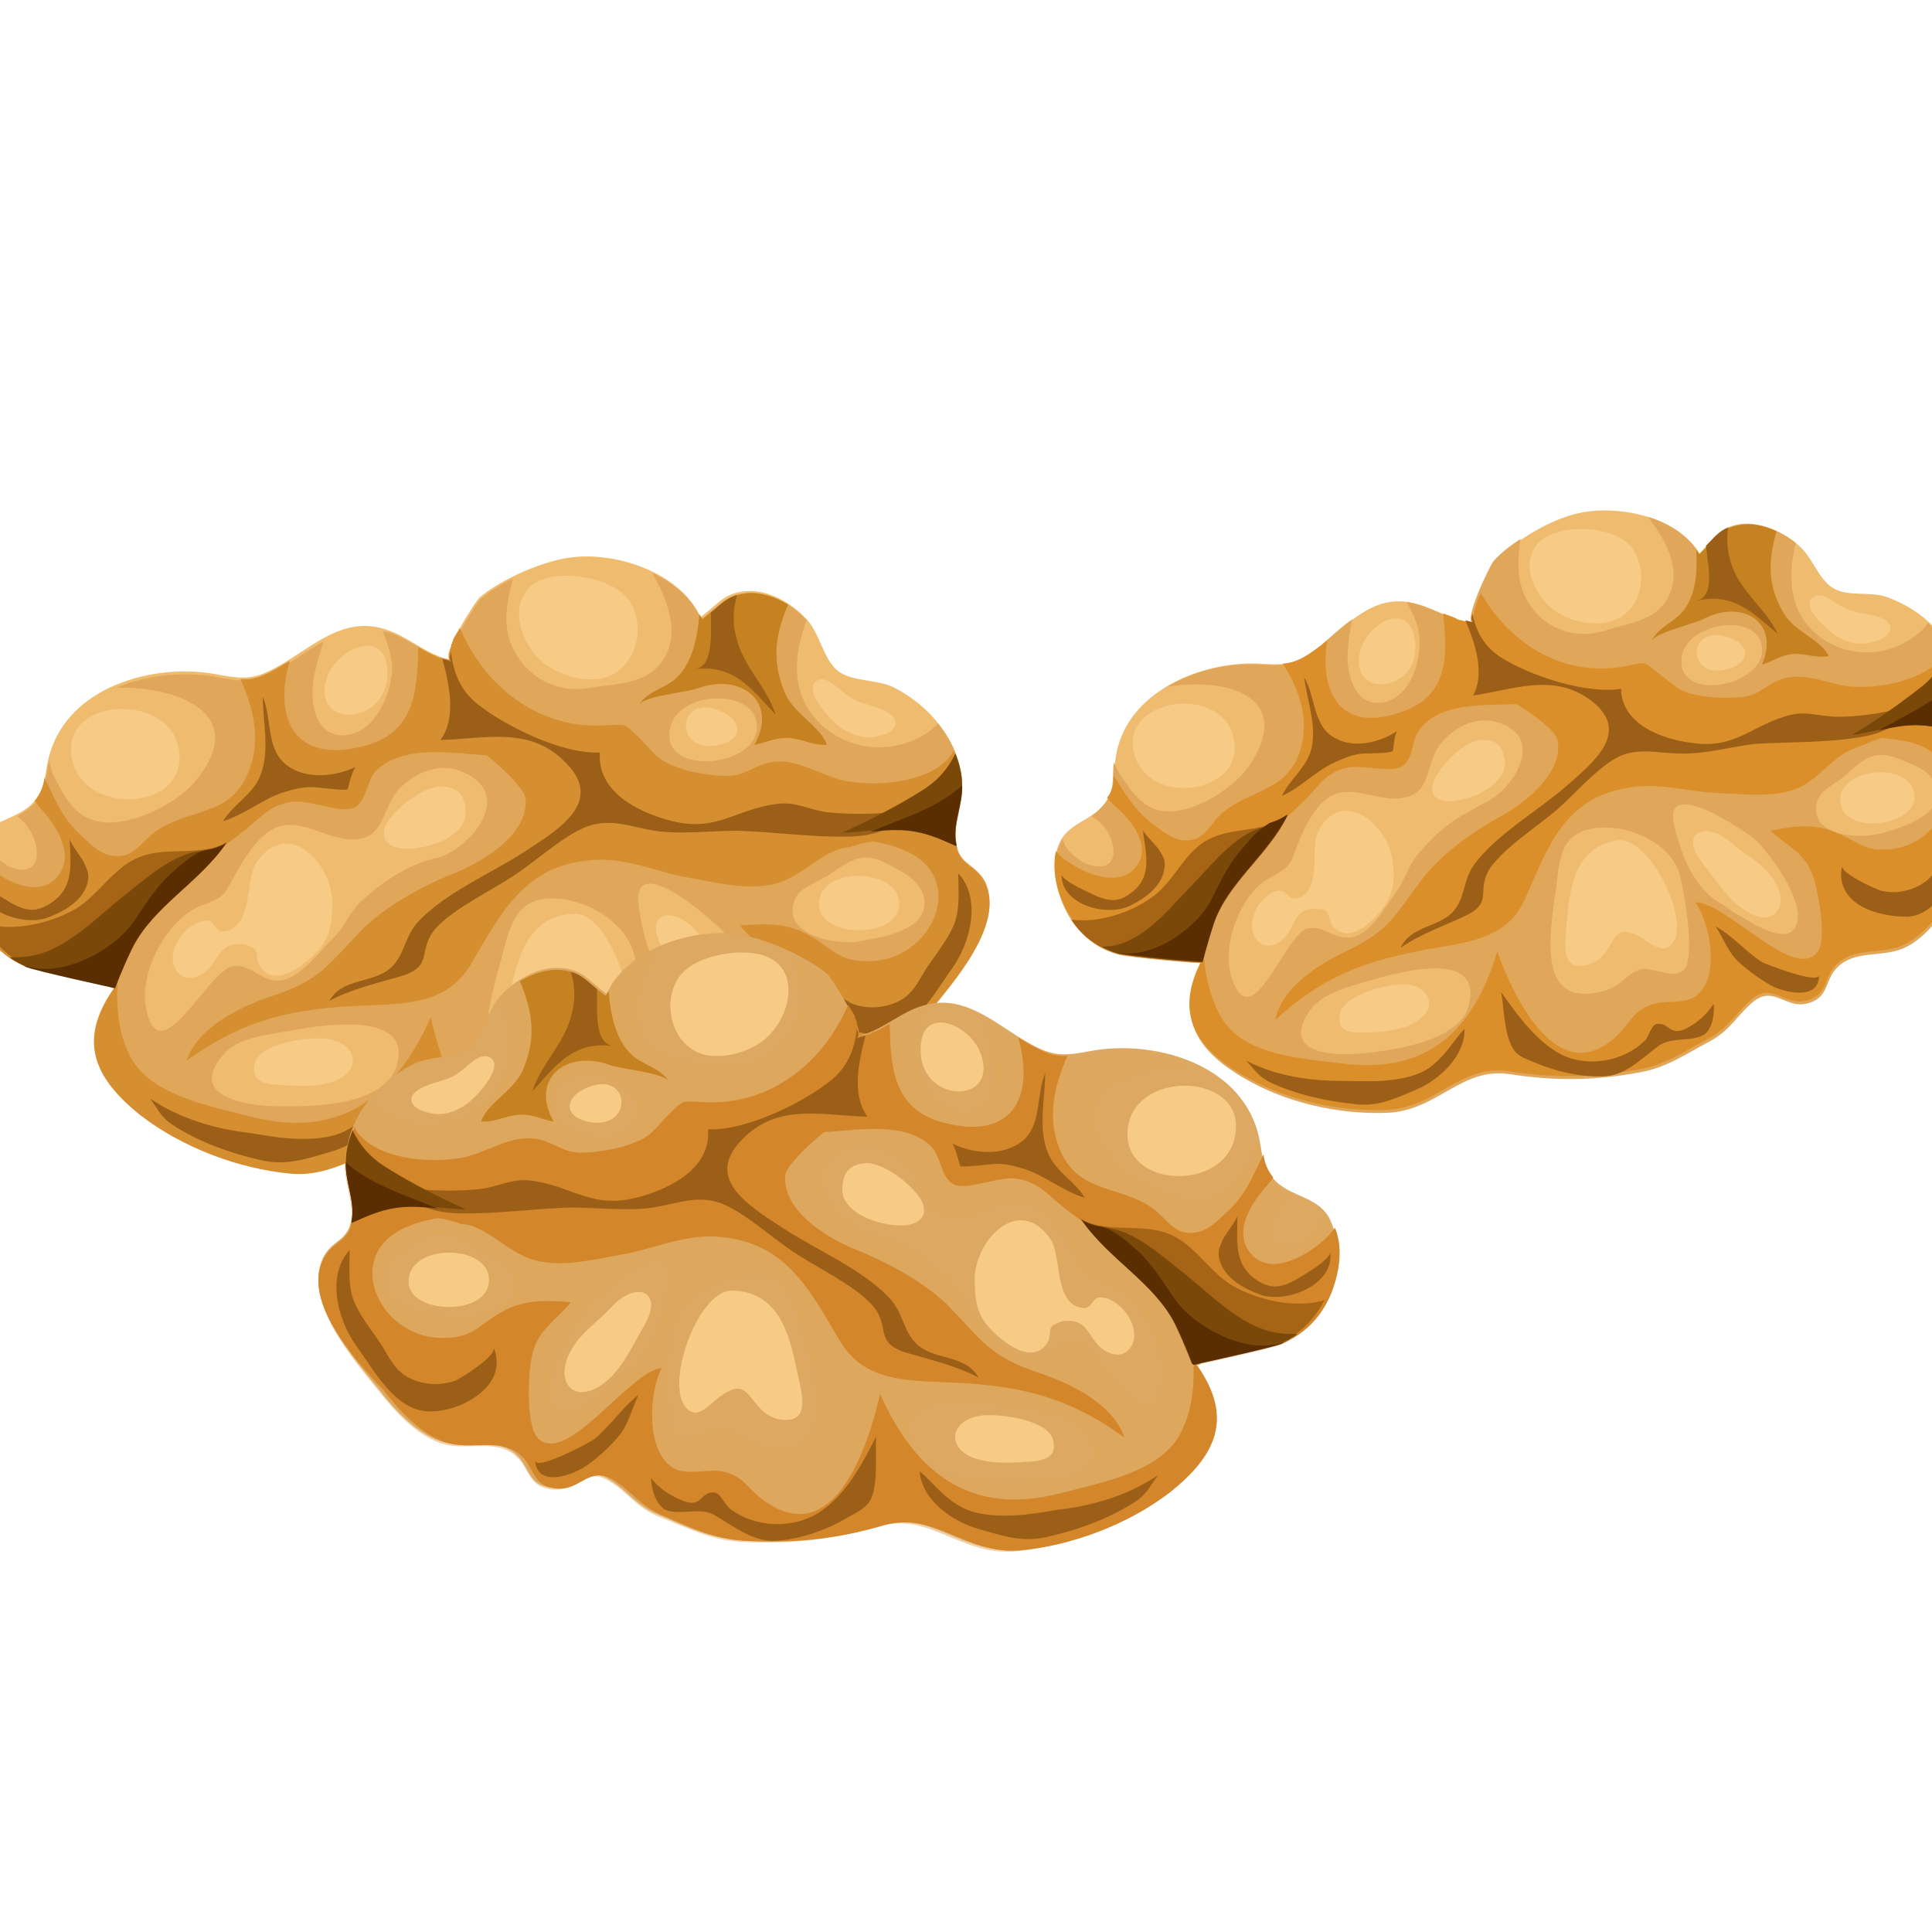 <?xml version="1.0" encoding="utf-8"?>
<!-- Generator: Adobe Illustrator 25.2.1, SVG Export Plug-In . SVG Version: 6.00 Build 0)  -->
<svg version="1.1" id="Layer_3" xmlns="http://www.w3.org/2000/svg" xmlns:xlink="http://www.w3.org/1999/xlink" x="0px" y="0px"
	 viewBox="0 0 200 200" style="enable-background:new 0 0 200 200;" xml:space="preserve">
<style type="text/css">
	.st0{fill:#EFBB6F;}
	.st1{fill:#E0A65A;}
	.st2{fill:#D68F30;}
	.st3{fill:#C68220;}
	.st4{fill:#9B5F18;}
	.st5{fill:#7A4909;}
	.st6{fill:#5B2E02;}
	.st7{fill:#A56416;}
	.st8{fill:#F7CA86;}
	.st9{fill:#DDA862;}
	.st10{opacity:0.5;fill:#E0A65A;}
	.st11{fill:#D3862A;}
	.st12{fill:#DB8F2A;}
</style>
<g>
	<path class="st0" d="M-2.8,93c0.7,3.1,2.5,5.7,5.5,7c0.9,0.4,9.2,2.2,9.2,2.2c-3.8,5.4-2.1,9.3,2.8,13.2c4.3,3.3,10.1,5.5,15.5,6
		c5.5,0.5,8.8-4.1,14.1-2.6c4.8,1.4,9.2,1.9,14.5,1.6c3.1-0.2,5.3-1.3,8.1-2.5c2.6-1,3.3-2.5,5.4-3.8c2.5-1.5,3.4,1.1,5.8,0.9
		c2.9-0.2,2.2-2.6,4.4-3.9c2.1-1.2,4.9-0.1,7.2-0.9c2.6-0.9,4.8-3.3,6.4-5.4c2.5-3.1,7.8-9.1,5.8-13.5c-0.9-2-2.6-1.7-3-4.1
		c-0.4-2.1,0.7-4,0.6-6.2c-0.2-4.3-3.2-7.9-6.9-9.8c-1.7-0.9-4.3-0.6-5.8-1.7c-1.6-1.2-1.9-4-3.4-5.5c-1.5-1.6-3.9-3-6.2-2.8
		c-2.3,0.2-2.8,1.3-4.7,2.7c-2.1-4.8-9.3-7-14-6.1c-2.8,0.5-6.6,2.2-8.8,4c-0.5,0.4-4.2,6.3-3.1,6.5c-3.2-0.7-5.2-3.5-8.9-3.5
		c-3.2,0-6,2.5-8.6,4c-2.6,1.5-3.6,1.6-6.7,1c-6.4-1.2-15.3,1.2-17.3,8.4c-0.6,2.2-0.2,3.6-2.1,5.3c-1.7,1.4-4,1.5-5.2,3.4
		C-3.1,88.7-3.3,90.8-2.8,93z"/>
	<path class="st1" d="M99,87.4c-0.4-2.1,0.7-4,0.6-6.2c-0.1-2.4-1-4.5-2.5-6.3c-0.2,0.2-0.4,0.4-0.6,0.6C93.1,78.1,88.2,78,85,75
		c-3.2-3-2.9-7.1-1.5-10.8c-1.5-1.6-3.9-3-6.2-2.8c-2.3,0.2-2.8,1.3-4.7,2.7c-0.9-2.1-2.8-3.7-5.1-4.8c0,0,0,0,0,0
		c1.4,2.4,2.8,5.7,1.5,8.4c-1.6,3.2-4.9,3-7.9,3.5c-3.6,0.7-7-1.3-8.3-4.8c-0.7-2-0.3-4.4,0.3-6.5c-1.2,0.6-2.4,1.3-3.3,2.1
		c-0.5,0.4-4.2,6.3-3.1,6.5c-2.6-0.6-4.4-2.6-7.1-3.2c0.5,1.2,0.9,2.4,1,3.7c0,2.7-1.7,6.8-4.8,7.1c-3.2,0.3-3.8-3.5-3.3-6
		c0.2-1.2,0.6-2.5,1-3.7c-1.5,0.8-2.9,1.9-4.3,2.7c-2.6,1.5-3.6,1.6-6.7,1c-3.3-0.6-7.2-0.3-10.5,1.1c6.4-0.2,14,2.7,8.2,9.7
		c-2,2.4-6.6,4.6-9.7,4.2c-2.8-0.4-3.8-2.6-5-4.9c-0.1-0.1-0.2-0.7-0.4-1.4c-0.5,2-0.2,3.3-2.1,4.9c-0.4,0.3-0.8,0.6-1.2,0.8
		c0.5,0.4,0.9,0.8,1.2,1.3C4,87.2,4.5,90.4,1.9,90c-1.3-0.2-2.8-1.5-3.3-2.7c-0.1-0.2-0.2-0.5-0.2-0.8c-0.2,0.2-0.3,0.4-0.4,0.6
		c-1.1,1.7-1.2,3.8-0.7,5.9c0.7,3.1,2.5,5.7,5.5,7c0.9,0.4,9.2,2.2,9.2,2.2c-3.8,5.4-2.1,9.3,2.8,13.2c4.3,3.3,10.1,5.5,15.5,6
		c5.5,0.5,8.8-4.1,14.1-2.6c4.8,1.4,9.2,1.9,14.5,1.6c3.1-0.2,5.3-1.3,8.1-2.5c2.6-1,3.3-2.5,5.4-3.8c2.5-1.5,3.4,1.1,5.8,0.9
		c2.9-0.2,2.2-2.6,4.4-3.9c2.1-1.2,4.9-0.1,7.2-0.9c2.6-0.9,4.8-3.3,6.4-5.4c2.5-3.1,7.8-9.1,5.8-13.5C101.1,89.5,99.4,89.7,99,87.4
		z M41,110.5c-1.4,4.2-9.5,4.1-13.1,4c-3.5-0.2-8.3-1.4-4.7-5.4c1.5-1.7,4.1-1.9,6.3-2.3C32.6,106.2,43.1,104.3,41,110.5z
		 M42.6,89.7c-1.9,0.9-3.6,2.1-5.2,3.6c-1.2,1.1-1.8,2.8-3,3.9c-1.4,1.4-3.4,4.1-5.4,4.3c-1.9,0.2-3-1.7-4.8-1.5
		c-2.6,0.2-7.7,11.5-9.1,4.3c-0.7-3.7,2.2-9.1,5.6-10.5c2.9-1.1,2.3-1,3.9-3.7c0.7-1.3,2.1-3.4,3.5-4.2c2.8-1.6,5.7,1.1,8.5,1
		c3.5-0.1,2.8-3.6,5.1-5.6c1.8-1.6,4.2-2.4,6.4-1.3c5.2,2.4,0.5,7.9-2.8,8.8C44.3,89,43.5,89.3,42.6,89.7z M78.3,75.8
		c-0.7,3.5-8.8,4.3-9,0.5C69,71.2,79.2,70.9,78.3,75.8z M65.1,109.8c-1.5,1-3.6-1-5.1-0.6c-1.3,0.3-2.3,1.6-3.9,1.8
		c-8.8,1.4-5-8.4-3.9-12.9c0.8-3,1.7-5.2,5.2-5.1c3.4,0.1,7.5,2.5,8.3,6C66.3,100.7,66.7,108.7,65.1,109.8z M77.8,107
		c-1.2,1-3.8-0.8-5.6-2.4c-0.8-0.7-1.6-1.3-2-1.7c-2.7-2.1-3.7-6.1-4.1-9.3c-0.6-5.7,7.8,1.7,8.9,3C76.4,98.3,80.2,105,77.8,107z
		 M89.2,97.4c-0.1,0-0.3,0-0.4,0.1c-2.6,0.3-8-0.8-6.5-4.4c0.5-1.3,2.5-1.8,3.6-2.6c2.2-1.5,3.4-2.4,5.9-1.1
		c1.5,0.8,3.7,1.8,3.9,3.8C96,96.3,91.4,97,89.2,97.4z"/>
	<g>
		<path class="st2" d="M102,91.5c-0.8-1.7-2.1-1.8-2.8-3.2c0-0.1-0.1-0.2-0.1-0.3c0,0,0,0,0-0.1c0-0.1-0.1-0.3-0.1-0.5
			c0-0.1,0-0.3-0.1-0.4c0,0,0-0.1,0-0.1c0-0.1,0-0.2,0-0.2c0-0.1,0-0.1,0-0.2c0-0.1,0-0.1,0-0.2c0-0.1,0-0.1,0-0.2c0,0,0-0.1,0-0.1
			c0-0.1,0-0.2,0-0.2c0,0,0-0.1,0-0.1c0-0.1,0-0.2,0-0.3l0,0c0-0.2,0.1-0.4,0.1-0.7l0,0c0.2-1.1,0.6-2.3,0.5-3.5
			c0-1.2-0.3-2.4-0.8-3.5c-0.2,0.4-0.4,0.7-0.7,1c-2.3,2.3-7,2.7-10.1,2.2c-2.9-0.4-5.4-2.7-8.5-1.9c-1.8,0.5-2.5,1.5-4.8,1.3
			c-1.6-0.1-3.4-0.4-4.8-1c-1.9-0.7-2.2-1.5-3.6-2.9c-1.7-1.6-1.1-1.4-3.8-1.3c-6.9,0.3-12.3-4.2-14.8-10.1
			c-0.2,0.4-0.5,0.8-0.7,1.2v0c0,0,0,0.1,0,0.1c0,0.1-0.1,0.2-0.1,0.2c0,0,0,0.1,0,0.1c-0.1,0.1-0.1,0.2-0.1,0.3c0,0,0,0,0,0.1
			c0,0.1-0.1,0.2-0.1,0.2c0,0,0,0.1,0,0.1c0,0.1-0.1,0.2-0.1,0.3c0,0,0,0,0,0c0,0.1,0,0.1,0,0.2c0,0,0,0,0,0.1c0,0.1,0,0.1,0,0.2
			c0,0,0,0,0,0c0,0,0,0.1,0,0.1c0,0,0,0,0,0c0,0,0.1,0.1,0.1,0.1c-0.2,0-0.3-0.1-0.5-0.1c0,0-0.1,0-0.1,0c-0.1,0-0.3-0.1-0.4-0.1
			c0,0,0,0-0.1,0c-0.2-0.1-0.3-0.1-0.4-0.2c0,0,0,0,0,0c-0.2-0.1-0.3-0.1-0.5-0.2c0,0,0,0,0,0c-0.4-0.2-0.9-0.5-1.3-0.7
			c-0.1,4.4-0.3,8.8-5.5,10.2c-7.5,2-9.5-3-7.8-8.8c-0.3,0.2-0.7,0.4-1,0.6c-1.7,1-2.7,1.4-4.1,1.3c1.4,3.2,2.2,6.5,0.7,9.9
			c-1.9,4.3-6,3.5-9.4,5.8c-1.6,1.1-2.3,2.9-4.5,2.6c-1.5-0.2-2.5-1.4-3.6-2.4c-1.7-1.6-2.5-3.7-3.5-5.7c-0.1,0.9-0.4,1.6-1,2.4
			c0.2,0.3,0.5,0.7,0.8,1c1.5,1.7,3.4,4.7,1.5,6.9c-2,2.3-5.6,0.3-7.4-1.3c-0.5-0.4-0.9-0.9-1.3-1.4c-0.6,1.5-0.6,3.2-0.2,4.9
			c0.7,3.1,2.5,5.7,5.5,7c0.7,0.3,6,1.5,8.2,2c0.8-1.5,1.5-3.3,2.3-4.5c3-4.3,7.7-8.1,11.9-11.2c2-1.5,2.9-3,5.4-3.3
			c1.7-0.2,4.7,1.1,6.1,0.7c1.5-0.4,1.5-2.7,2.5-3.9C41.8,77,47,78,50.4,78.2c2,1.6,3.9,3.6,4,4.4c0.4,3.6-4.1,6.4-6.9,7.6
			c-3.3,1.3-7.2,3.3-9.9,5.9c-3.6,3.7-4.3,5.3-9.4,7c-3.3,1.1-7.7,3.2-8.9,6.7c6-4.3,10.9-5.4,18.3-5.7c4.3-0.2,8.6-0.1,11.1-4.2
			C52,94.3,54.4,89.3,61.9,89c3.3-0.1,6.5,1.4,9.6,1.9c2.9,0.5,6.6,1.5,9.6,0.3c2-0.8,3.5-2.4,5.5-3.2c0.5-0.2,1-0.3,1.4-0.3
			c0.8-0.3,1.6-0.5,2.4-0.6c1,0.2,2,0.4,2.9,0.8c7.2,2.7,3.3,11.7-3.5,11.6c-3,0-3.5-1.2-5.9-2.6c-2.4-1.4-4.5-1.3-7.3-1.1
			c1.7,2.1,3.6,2.9,4.1,5.9c0.3,1.6,0.6,6.9-0.7,8.2c-3,2.9-9.4-6.9-12.8-7.3c1.3,2.5,1.7,8.5-1.1,10.3c-1.5,1-3.8,0-5.5,0.5
			c-1.9,0.5-2.2,1.6-3.8,2.8c-7.4,5.6-11-5.5-12.2-10.9c-3.8,8.5-9.6,12.6-18.6,10.3c-4.2-1.1-10.6-2.2-12.6-6.4
			c-1.2-2.4-1.5-5.5-1.1-8.5c-0.1,0.1-0.1,0.2-0.2,0.3c-0.1,0.3-0.3,0.7-0.5,1c0,0.1-0.1,0.1-0.2,0.2c0.3,0.1,0.4,0.1,0.4,0.1
			c-3.8,5.4-2.1,9.3,2.8,13.2c4.3,3.3,10.1,5.5,15.5,6c5.5,0.5,8.8-4.1,14.1-2.6c4.8,1.4,9.2,1.9,14.5,1.6c3.1-0.2,5.3-1.3,8.1-2.5
			c2.6-1,3.3-2.5,5.4-3.8c2.5-1.5,3.4,1.1,5.8,0.9c2.9-0.2,2.2-2.6,4.4-3.9c2.1-1.2,4.9-0.1,7.2-0.9c2.6-0.9,4.8-3.3,6.4-5.4
			C98.6,101.8,104,95.8,102,91.5z"/>
		<path class="st3" d="M81.7,76.4c1.4,0.1,2.5,0.8,3.9,0.7c-0.7-2-3.5-3.2-4.4-5.5c-1.4-3.4-0.8-6,0.2-8.6c0.1-0.1,0.1-0.3,0.2-0.4
			c-1.3-0.8-2.8-1.3-4.2-1.2c-2.3,0.2-2.8,1.3-4.7,2.7c-0.1-0.2-0.2-0.4-0.3-0.5c-0.2,2.4-0.7,5-2.4,6.6c-1.2,1.1-2.9,1.3-3.8,2.7
			c0.7-0.9,4.9-1.2,6.2-1.7c4.3-1.5,8.2,1.4,5.7,5.9C79.3,76.9,80.3,76.3,81.7,76.4z"/>
	</g>
	<path class="st4" d="M88,86.6c3.5-0.1,5-1.4,8.1-3.3c-2.9,1-7.2,1.1-10.3,0.8c-1.9-0.2-3.3-1.1-5.2-0.9c-4.5,0.5-6.4,3.1-11.4,1.7
		c-3.3-0.9-7.4-3-7.1-7c-3.9,0.2-10-2.8-12.9-5.2c-1.6-1.4-2.3-3.2-2.5-5.2c-0.2,0.5-0.2,0.9,0.1,1c-0.3-0.1-0.7-0.2-1-0.3
		c0.8,3,1.4,6.2-0.2,8.4c4.4-0.1,9-1.4,12.6,2c4.6,4.2-0.1,7.1-3.8,9.5c-3.5,2.3-8.3,4.3-11.1,7.3c-1.5,1.6-1.4,3.7-3.1,5
		c-1.9,1.4-4.8,0.9-6.1,3.2c2.5-1.3,4.9-1.8,7.6-2.6c3.3-1.1,1.4-2.7,3.5-5c2-2.1,5.7-3.8,8.2-5.5c2.1-1.4,4.5-3.6,6.8-4.7
		c2.7-1.3,5-0.2,7.6,0.2c2.7,0.4,5.8,0,8.5,0C80.1,86.1,84,86.7,88,86.6z"/>
	<path class="st4" d="M80.3,74c-0.9-2.9-3.4-5-4.1-8.1c-0.4-1.5-0.3-2.9,0.1-4.3c-1.1,0.3-1.7,1-2.7,1.8c0,2.8,0.2,5.7-1.8,5.9
		C75.9,68.7,77.7,71.2,80.3,74z"/>
	<path class="st4" d="M36.8,79.4c-2.1,1-5,1.3-7-0.1c-2.3-1.6-1.6-4.8-2.6-7.2c0,2.6,0.8,5.7-0.3,8.3c-0.8,1.9-2.8,2.9-3.8,4.6
		c2.3-0.7,4.1-2.3,6.3-3c1-0.3,2.1-0.6,3.2-0.5c0.3,0,3.3,0.4,3.4,0.2C36.2,80.8,36.4,80.1,36.8,79.4z"/>
	<path class="st4" d="M7.2,86.8c0,0.4,1.2,1.9,1.5,2.5c0.4,0.9,0.6,1.3,0.3,2.3c-0.6,1.8-2.5,2.8-4.1,3.4c-2.7,1-7.8-1-7.3-4.4
		c-0.1,0.8,3.1,2.6,3.6,2.9c1.3,0.7,2.3,1,3.7,0.2C7.8,92.1,7.3,89.4,7.2,86.8z"/>
	<path class="st4" d="M87.4,106.3c1.1,0.5,2.3,0.8,3.3,0.8c3.7,0.2,6-4.3,7.9-6.9c1.9-2.7,3-7.2,0.6-9.8c0,1.7,0.2,3.6-0.4,5.2
		c-0.6,1.5-1.7,2.9-2.6,4.2c-1,1.4-1.4,2.8-2.9,3.7c-1.6,0.9-3.5,1-5.1,0.4c-0.6-0.3-4.2-2.5-3.9-3.4
		C83.2,103.2,85.1,105.2,87.4,106.3z"/>
	<path class="st4" d="M80,112.2c-0.1,1.1-5.7-1.9-6.1-2.2c-1.7-1.4-2.9-3.3-4.6-4.6c0.7,1.4,1,3,2,4.2c0.9,1.1,2,2.1,3.2,3
		C76,113.7,79.8,115.1,80,112.2z"/>
	<path class="st4" d="M61.5,117.8c-1.9,1.1-4,2.8-6.3,2.7c-2.6-0.1-5.6-1.2-7.7-2.5c-0.9-0.5-1.8-0.9-2.3-1.9
		c-0.7-1.7-0.4-4.5-0.5-6.4c1.4,2.8,3.1,6,5.8,7.8c2.7,1.8,6.7,1.7,9.3-0.3c0.6-0.4,1-1.7,1.7-1.7c1.4-0.1,1.2,1.6,3.1,0.9
		c1.3-0.5,2.6-1.3,3.4-2.4c0,1.1-0.5,2.8-1.5,3.3C65,117.9,63,117,61.5,117.8z"/>
	<path class="st4" d="M31.3,117.9c1.8,0,3.6-0.2,5.1-1.2c1.6-1,2.5-2.3,3.8-3.4c-0.2,3-3.5,5.3-6.2,6c-2.4,0.7-4.5,1.4-7,0.8
		c-3.1-0.7-6.5-1.9-9.2-3.7c-1.2-0.8-1.5-1.7-2.3-2.7c3.1,2.1,6.8,3.2,10.5,3.6C27.7,117.6,29.5,117.9,31.3,117.9z"/>
	<path class="st5" d="M96.6,86.5c0.6,0.2,1.5,0.6,2.4,1c0,0,0-0.1,0-0.1c-0.4-2.1,0.7-4,0.6-6.2c0-1.1-0.3-2.2-0.7-3.2
		c-0.7,1.5-1.8,2.8-3.4,3.8c-2.7,1.7-5.5,3.1-8.3,4.4C90.7,86.1,93,85.3,96.6,86.5z"/>
	<path class="st6" d="M99.6,81.3c-1.9,1.8-4.9,3-7,3.8c-0.8,0.3-1.7,0.7-2.5,1c2.1-0.2,4-0.4,6.5,0.5c0.6,0.2,1.5,0.6,2.4,1
		c0,0,0-0.1,0-0.1C98.5,85.3,99.6,83.4,99.6,81.3z"/>
	<path class="st7" d="M13.8,98c2.2-4.3,6.9-6.7,9.7-10.8c-2.7,1.5-6.2,0.4-9,1.5c-2.7,1-4.3,4-6.7,5.4c-2.6,1.5-6.5,2.4-9.5,1.5
		c1,1.9,2.5,3.5,4.5,4.4c0.9,0.4,9.2,2.2,9.2,2.2C11.9,102.2,12.7,100.1,13.8,98z"/>
	<path class="st5" d="M22.2,87.8c-0.3,0.2-0.7,0.3-1.2,0.3c-3,0.1-6.2,3.1-8.5,4.9c-2.6,2.1-5.6,5.2-9,5.9c-0.9,0.2-1.7,0.2-2.5,0.2
		c0.5,0.4,1.1,0.7,1.7,0.9c0.9,0.4,9.2,2.2,9.2,2.2c0,0,0.8-2.1,1.8-4.2c2.2-4.3,6.9-6.7,9.7-10.8C23.1,87.5,22.7,87.6,22.2,87.8z"
		/>
	<path class="st6" d="M19,89.3c-0.5,0.4-1,0.9-1.4,1.2c-1.6,1.5-2.7,3.4-3.9,5.1c-2.3,3.1-8.2,6.1-11.9,4c0.3,0.2,0.6,0.3,0.9,0.5
		c0.9,0.4,9.2,2.2,9.2,2.2c0,0,0.8-2.1,1.8-4.2c2.2-4.3,6.9-6.7,9.7-10.8c-0.7,0.4-1.4,0.6-2.1,0.7C20.6,88.1,19.8,88.7,19,89.3z"/>
	<path class="st8" d="M18.5,77.5c-1-5.8-12-5.4-11.1,0.8C8.3,84.6,19.7,84.1,18.5,77.5z"/>
	<path class="st8" d="M40.1,69.8c0.1-4.9-5-2.9-6.2,0.2C31.9,75.4,40,75.3,40.1,69.8z"/>
	<path class="st8" d="M26.3,98.2c0.6,0.5,0,1.2,0.8,2.1c1.7,2,4.8-0.7,6-2.1c1.2-1.4,1.3-3.1,1.3-5c-0.2-4-4.6-8.5-7.8-4
		c-1.3,1.8-0.3,6.8-3.4,7.2c-1,0.1-0.9-1.1-1.8-1.1c-2,0-4.4,3.1-3.2,5.1c0.7,1.1,1.9,1,2.9,0.3c1.6-1.1,1.5-3.4,4.3-2.9
		C25.8,97.9,26.2,98.1,26.3,98.2z"/>
	<path class="st8" d="M43.7,87.7c2.2-0.4,4.5-1.7,4.5-3.5c0-1.8-0.7-2.7-2.5-2.8c-1.9,0-5,2.4-5.8,4.1
		C39.1,87.6,41.4,88.2,43.7,87.7z"/>
	<path class="st8" d="M55.9,68.3c1.9,1.8,5.7,2.8,7.9,1.3c2.2-1.5,2.8-4.7,1.6-7c-1.3-2.5-5.6-3.3-8.1-2.9
		C52.7,60.3,52.9,65.4,55.9,68.3z"/>
	<path class="st8" d="M74,77.2c3.3-0.5,2.9-2.9,0-3.8C70.2,72.2,69.8,77.7,74,77.2z"/>
	<path class="st8" d="M92.7,75c0.1-0.5-0.3-1.1-1.3-1.5c-1.5-0.7-2.6-0.6-3.9-1.7c-0.7-0.5-2.1-2.1-3.1-1.2c-1,0.9,1,3.2,1.6,3.8
		c1.2,1.3,3.1,2.3,4.9,1.8C92,76,92.6,75.5,92.7,75z"/>
	<path class="st8" d="M58,105.2c0.6-0.6,1.3-0.7,2.8,0.4c0.7,0.5,1.9,1.9,2.8,1.6c3.5-1.3-0.3-12.7-4.1-12.6
		c-4.7,0.1-5.9,4.3-6.7,8.3c-0.5,2.3-1.6,5.7,2,5C56.7,107.4,57.3,105.9,58,105.2z"/>
	<path class="st8" d="M33.1,112.3c0.5-0.1,1.1-0.2,1.6-0.4c2.7-1.1,2.3-3.7-0.5-4.3c-1.8-0.4-7.2,0.3-7.8,2.4
		c-0.5,1.8,0.8,2.2,2.3,2.3C30.2,112.4,31.7,112.5,33.1,112.3z"/>
	<path class="st8" d="M76.1,104.8c1-0.7,1.1-2.5-0.2-4.5c-1-1.5-2.6-2.6-3.8-3.9c-2.6-2.9-5.6-1.8-3.5,1.8c1.1,1.9,2.1,4.1,3.7,5.6
		C74,105.2,75.3,105.4,76.1,104.8z"/>
	<path class="st8" d="M93.1,93.7c0.1-3.9-7.9-4-8.3-0.5C84.3,97.3,93,97.2,93.1,93.7z"/>
</g>
<g>
	<path class="st9" d="M138.1,132c-0.7,3.1-2.5,5.7-5.5,7c-0.9,0.4-9.2,2.2-9.2,2.2c3.8,5.4,2.1,9.3-2.8,13.2
		c-4.3,3.3-10.1,5.5-15.5,6c-5.5,0.5-8.8-4.1-14.1-2.6c-4.8,1.4-9.2,1.9-14.5,1.6c-3.1-0.2-5.3-1.3-8.1-2.5c-2.6-1-3.3-2.5-5.4-3.8
		c-2.5-1.5-3.4,1.1-5.8,0.9c-2.9-0.2-2.2-2.6-4.4-3.9c-2.1-1.2-4.9-0.1-7.2-0.9c-2.6-0.9-4.8-3.3-6.4-5.4c-2.5-3.1-7.8-9.1-5.8-13.5
		c0.9-2,2.6-1.7,3-4.1c0.4-2.1-0.7-4-0.6-6.2c0.2-4.3,3.2-7.9,6.9-9.8c1.7-0.9,4.3-0.6,5.8-1.7c1.6-1.2,1.9-4,3.4-5.5
		c1.5-1.6,3.9-3,6.2-2.8c2.3,0.2,2.8,1.3,4.7,2.7c2.1-4.8,9.3-7,14-6.1c2.8,0.5,6.6,2.2,8.8,4c0.5,0.4,4.2,6.3,3.1,6.5
		c3.2-0.7,5.2-3.5,8.9-3.5c3.2,0,6,2.5,8.6,4c2.6,1.5,3.6,1.6,6.7,1c6.4-1.2,15.3,1.2,17.3,8.4c0.6,2.2,0.2,3.6,2.1,5.3
		c1.7,1.4,4,1.5,5.2,3.4C138.5,127.7,138.6,129.8,138.1,132z"/>
	<path class="st10" d="M33.4,130.5c-2,4.3,3.3,10.4,5.8,13.5c1.7,2.1,3.8,4.5,6.4,5.4c2.3,0.8,5.1-0.3,7.2,0.9
		c2.2,1.3,1.5,3.6,4.4,3.9c2.4,0.2,3.4-2.4,5.8-0.9c2.1,1.2,2.8,2.8,5.4,3.8c2.9,1.1,5.1,2.3,8.1,2.5c5.3,0.3,9.7-0.2,14.5-1.6
		c5.2-1.5,8.5,3.1,14.1,2.6c5.4-0.5,11.2-2.7,15.5-6c4.9-3.8,6.6-7.8,2.8-13.2c0,0,8.3-1.8,9.2-2.2c3-1.3,4.8-3.9,5.5-7
		c0.5-2.2,0.4-4.3-0.7-5.9c-0.1-0.2-0.3-0.4-0.4-0.6c-0.1,0.3-0.1,0.5-0.2,0.8c-0.5,1.2-2.1,2.5-3.3,2.7c-2.6,0.4-2.1-2.8-1.2-4.2
		c0.3-0.5,0.7-0.9,1.2-1.3c-0.4-0.2-0.8-0.5-1.2-0.8c-1.8-1.6-1.6-2.9-2.1-4.9c-0.2,0.7-0.4,1.2-0.4,1.4c-1.1,2.2-2.2,4.5-5,4.9
		c-3.1,0.4-7.7-1.8-9.7-4.2c-5.7-7,1.8-9.9,8.2-9.7c-3.3-1.4-7.2-1.7-10.5-1.1c-3.1,0.6-4.1,0.5-6.7-1c-1.4-0.8-2.8-1.9-4.3-2.7
		c0.4,1.2,0.8,2.4,1,3.7c0.5,2.5-0.1,6.2-3.3,6c-3.2-0.3-4.9-4.3-4.8-7.1c0-1.3,0.5-2.5,1-3.7c-2.6,0.7-4.4,2.6-7.1,3.2
		c1.1-0.3-2.6-6.1-3.1-6.5c-0.9-0.7-2.1-1.5-3.3-2.1c0.6,2.1,1,4.5,0.3,6.5c-1.3,3.6-4.7,5.5-8.3,4.8c-3-0.5-6.3-0.3-7.9-3.5
		c-1.3-2.7,0.1-6,1.5-8.4c0,0,0,0,0,0c-2.3,1.1-4.2,2.7-5.1,4.8c-1.8-1.3-2.3-2.5-4.7-2.7c-2.2-0.2-4.7,1.2-6.2,2.8
		c1.5,3.7,1.7,7.8-1.5,10.8c-3.2,3-8.1,3.1-11.5,0.5c-0.2-0.2-0.4-0.4-0.6-0.6c-1.5,1.8-2.4,4-2.5,6.3c-0.1,2.2,1,4,0.6,6.2
		C35.9,128.7,34.3,128.5,33.4,130.5z M105.8,145.7c2.2,0.4,4.8,0.6,6.3,2.3c3.6,4-1.2,5.3-4.7,5.4c-3.6,0.2-11.7,0.3-13.1-4
		C92.2,143.3,102.8,145.2,105.8,145.7z M90.1,127.8c-3.4-0.9-8-6.4-2.8-8.8c2.3-1.1,4.6-0.3,6.4,1.3c2.3,2,1.6,5.5,5.1,5.6
		c2.8,0.1,5.7-2.6,8.5-1c1.4,0.8,2.8,2.9,3.5,4.2c1.5,2.8,1,2.6,3.9,3.7c3.4,1.3,6.3,6.8,5.6,10.5c-1.4,7.1-6.6-4.1-9.1-4.3
		c-1.9-0.1-2.9,1.7-4.8,1.5c-2-0.2-4-2.9-5.4-4.3c-1.1-1.2-1.8-2.8-3-3.9c-1.6-1.5-3.3-2.7-5.2-3.6C91.9,128.3,91,128,90.1,127.8z
		 M66.1,115.2c-0.2,3.9-8.4,3.1-9-0.5C56.2,109.9,66.4,110.2,66.1,115.2z M69.4,137.9c0.8-3.5,4.9-5.9,8.3-6
		c3.5-0.1,4.5,2.1,5.2,5.1c1.1,4.6,4.9,14.4-3.9,12.9c-1.6-0.3-2.5-1.5-3.9-1.8c-1.4-0.4-3.6,1.7-5.1,0.6
		C68.7,147.7,69,139.7,69.4,137.9z M60.4,135.6c1.1-1.3,9.5-8.7,8.9-3c-0.4,3.2-1.4,7.2-4.1,9.3c-0.4,0.3-1.1,1-2,1.7
		c-1.9,1.6-4.4,3.4-5.6,2.4C55.2,144,59,137.3,60.4,135.6z M39.7,132.1c0.2-2,2.4-2.9,3.9-3.8c2.4-1.3,3.7-0.4,5.9,1.1
		c1.1,0.8,3.1,1.2,3.6,2.6c1.5,3.6-3.8,4.7-6.5,4.4c-0.1,0-0.3,0-0.4-0.1C43.9,136,39.3,135.3,39.7,132.1z"/>
	<g>
		<path class="st11" d="M33.4,130.5c0.8-1.7,2.1-1.8,2.8-3.2c0-0.1,0.1-0.2,0.1-0.3c0,0,0,0,0-0.1c0-0.1,0.1-0.3,0.1-0.5
			c0-0.1,0-0.3,0.1-0.4c0,0,0-0.1,0-0.1c0-0.1,0-0.2,0-0.2c0-0.1,0-0.1,0-0.2c0-0.1,0-0.1,0-0.2c0-0.1,0-0.1,0-0.2c0,0,0-0.1,0-0.1
			c0-0.1,0-0.2,0-0.2c0,0,0-0.1,0-0.1c0-0.1,0-0.2,0-0.3l0,0c0-0.2-0.1-0.4-0.1-0.7l0,0c-0.2-1.1-0.6-2.3-0.5-3.5
			c0-1.2,0.3-2.4,0.8-3.5c0.2,0.4,0.4,0.7,0.7,1c2.3,2.3,7,2.7,10.1,2.2c2.9-0.4,5.4-2.7,8.5-1.9c1.8,0.5,2.5,1.5,4.8,1.3
			c1.6-0.1,3.4-0.4,4.8-1c1.9-0.7,2.2-1.5,3.6-2.9c1.7-1.6,1.1-1.4,3.8-1.3c6.9,0.3,12.3-4.2,14.8-10.1c0.2,0.4,0.5,0.8,0.7,1.2v0
			c0,0,0,0.1,0,0.1c0,0.1,0.1,0.2,0.1,0.2c0,0,0,0.1,0,0.1c0.1,0.1,0.1,0.2,0.1,0.3c0,0,0,0,0,0.1c0,0.1,0.1,0.2,0.1,0.2
			c0,0,0,0.1,0,0.1c0,0.1,0.1,0.2,0.1,0.3c0,0,0,0,0,0c0,0.1,0,0.1,0,0.2c0,0,0,0,0,0.1c0,0.1,0,0.1,0,0.2c0,0,0,0,0,0
			c0,0,0,0.1,0,0.1c0,0,0,0,0,0c0,0-0.1,0.1-0.1,0.1c0.2,0,0.3-0.1,0.5-0.1c0,0,0.1,0,0.1,0c0.1,0,0.3-0.1,0.4-0.1c0,0,0,0,0.1,0
			c0.2-0.1,0.3-0.1,0.4-0.2c0,0,0,0,0,0c0.2-0.1,0.3-0.1,0.5-0.2c0,0,0,0,0,0c0.4-0.2,0.9-0.5,1.3-0.7c0.1,4.4,0.3,8.8,5.5,10.2
			c7.5,2,9.5-3,7.8-8.8c0.3,0.2,0.7,0.4,1,0.6c1.7,1,2.7,1.4,4.1,1.3c-1.4,3.2-2.2,6.5-0.7,9.9c1.9,4.3,6,3.5,9.4,5.8
			c1.6,1.1,2.3,2.9,4.5,2.6c1.5-0.2,2.5-1.4,3.6-2.4c1.7-1.6,2.5-3.7,3.5-5.7c0.1,0.9,0.4,1.6,1,2.4c-0.2,0.3-0.5,0.7-0.8,1
			c-1.5,1.7-3.4,4.7-1.5,6.9c2,2.3,5.6,0.3,7.4-1.3c0.5-0.4,0.9-0.9,1.3-1.4c0.6,1.5,0.6,3.2,0.2,4.9c-0.7,3.1-2.5,5.7-5.5,7
			c-0.7,0.3-6,1.5-8.2,2c-0.8-1.5-1.5-3.3-2.3-4.5c-3-4.3-7.7-8.1-11.9-11.2c-2-1.5-2.9-3-5.4-3.3c-1.7-0.2-4.7,1.1-6.1,0.7
			c-1.5-0.4-1.5-2.7-2.5-3.9c-2.6-2.8-7.8-1.8-11.2-1.6c-2,1.6-3.9,3.6-4,4.4c-0.4,3.6,4.1,6.4,6.9,7.6c3.3,1.3,7.2,3.3,9.9,5.9
			c3.6,3.7,4.3,5.3,9.4,7c3.3,1.1,7.7,3.2,8.9,6.7c-6-4.3-10.9-5.4-18.3-5.7c-4.3-0.2-8.6-0.1-11.1-4.2c-3.3-5.6-5.8-10.6-13.2-10.9
			c-3.3-0.1-6.5,1.4-9.6,1.9c-2.9,0.5-6.6,1.5-9.6,0.3c-2-0.8-3.5-2.4-5.5-3.2c-0.5-0.2-1-0.3-1.4-0.3c-0.8-0.3-1.6-0.5-2.4-0.6
			c-1,0.2-2,0.4-2.9,0.8c-7.2,2.7-3.3,11.7,3.5,11.6c3,0,3.5-1.2,5.9-2.6c2.4-1.4,4.5-1.3,7.3-1.1c-1.7,2.1-3.6,2.9-4.1,5.9
			c-0.3,1.6-0.6,6.9,0.7,8.2c3,2.9,9.4-6.9,12.8-7.3c-1.3,2.5-1.7,8.5,1.1,10.3c1.5,1,3.8,0,5.5,0.5c1.9,0.5,2.2,1.6,3.8,2.8
			c7.4,5.6,11-5.5,12.2-10.9c3.8,8.5,9.6,12.6,18.6,10.3c4.2-1.1,10.6-2.2,12.6-6.4c1.2-2.4,1.5-5.5,1.1-8.5
			c0.1,0.1,0.1,0.2,0.2,0.3c0.1,0.3,0.3,0.7,0.5,1c0,0.1,0.1,0.1,0.2,0.2c-0.3,0.1-0.4,0.1-0.4,0.1c3.8,5.4,2.1,9.3-2.8,13.2
			c-4.3,3.3-10.1,5.5-15.5,6c-5.5,0.5-8.8-4.1-14.1-2.6c-4.8,1.4-9.2,1.9-14.5,1.6c-3.1-0.2-5.3-1.3-8.1-2.5c-2.6-1-3.3-2.5-5.4-3.8
			c-2.5-1.5-3.4,1.1-5.8,0.9c-2.9-0.2-2.2-2.6-4.4-3.9c-2.1-1.2-4.9-0.1-7.2-0.9c-2.6-0.9-4.8-3.3-6.4-5.4
			C36.7,140.8,31.4,134.8,33.4,130.5z"/>
		<path class="st3" d="M53.7,115.4c-1.4,0.1-2.5,0.8-3.9,0.7c0.7-2,3.5-3.2,4.4-5.5c1.4-3.4,0.8-6-0.2-8.6c-0.1-0.1-0.1-0.3-0.2-0.4
			c1.3-0.8,2.8-1.3,4.2-1.2c2.3,0.2,2.8,1.3,4.7,2.7c0.1-0.2,0.2-0.4,0.3-0.5c0.2,2.4,0.7,5,2.4,6.6c1.2,1.1,2.9,1.3,3.8,2.7
			c-0.7-0.9-4.9-1.2-6.2-1.7c-4.3-1.5-8.2,1.4-5.7,5.9C56.1,115.9,55.1,115.3,53.7,115.4z"/>
	</g>
	<path class="st4" d="M47.4,125.6c-3.5-0.1-5-1.4-8.1-3.3c2.9,1,7.2,1.1,10.3,0.8c1.9-0.2,3.3-1.1,5.2-0.9c4.5,0.5,6.4,3.1,11.4,1.7
		c3.3-0.9,7.4-3,7.1-7c3.9,0.2,10-2.8,12.9-5.2c1.6-1.4,2.3-3.2,2.5-5.2c0.2,0.5,0.2,0.9-0.1,1c0.3-0.1,0.7-0.2,1-0.3
		c-0.8,3-1.4,6.2,0.2,8.4c-4.4-0.1-9-1.4-12.6,2c-4.6,4.2,0.1,7.1,3.8,9.5c3.5,2.3,8.3,4.3,11.1,7.3c1.5,1.6,1.4,3.7,3.1,5
		c1.9,1.4,4.8,0.9,6.1,3.2c-2.5-1.3-4.9-1.8-7.6-2.6c-3.3-1.1-1.4-2.7-3.5-5c-2-2.1-5.7-3.8-8.2-5.5c-2.1-1.4-4.5-3.6-6.8-4.7
		c-2.7-1.3-5-0.2-7.6,0.2c-2.7,0.4-5.8,0-8.5,0C55.3,125.1,51.4,125.7,47.4,125.6z"/>
	<path class="st4" d="M55.1,113c0.9-2.9,3.4-5,4.1-8.1c0.4-1.5,0.3-2.9-0.1-4.3c1.1,0.3,1.7,1,2.7,1.8c0,2.8-0.2,5.7,1.8,5.9
		C59.4,107.7,57.6,110.2,55.1,113z"/>
	<path class="st4" d="M98.6,118.4c2.1,1,5,1.3,7-0.1c2.3-1.6,1.6-4.8,2.6-7.2c0,2.6-0.8,5.7,0.3,8.3c0.8,1.9,2.8,2.9,3.8,4.6
		c-2.3-0.7-4.1-2.3-6.3-3c-1-0.3-2.1-0.6-3.2-0.5c-0.3,0-3.3,0.4-3.4,0.2C99.1,119.8,99,119.1,98.6,118.4z"/>
	<path class="st4" d="M128.1,125.8c0,0.4-1.2,1.9-1.5,2.5c-0.4,0.9-0.6,1.3-0.3,2.3c0.6,1.8,2.5,2.8,4.1,3.4c2.7,1,7.8-1,7.3-4.4
		c0.1,0.8-3.1,2.6-3.6,2.9c-1.3,0.7-2.3,1-3.7,0.2C127.6,131.1,128.1,128.4,128.1,125.8z"/>
	<path class="st4" d="M48,145.3c-1.1,0.5-2.3,0.8-3.3,0.8c-3.7,0.2-6-4.3-7.9-6.9c-1.9-2.7-3-7.2-0.6-9.8c0,1.7-0.2,3.6,0.4,5.2
		c0.6,1.5,1.7,2.9,2.6,4.2c1,1.4,1.4,2.8,2.9,3.7c1.6,0.9,3.5,1,5.1,0.4c0.6-0.3,4.2-2.5,3.9-3.4C52.2,142.2,50.3,144.2,48,145.3z"
		/>
	<path class="st4" d="M55.4,151.2c0.1,1.1,5.7-1.9,6.1-2.2c1.7-1.4,2.9-3.3,4.6-4.6c-0.7,1.4-1,3-2,4.2c-0.9,1.1-2,2.1-3.2,3
		C59.4,152.7,55.6,154.1,55.4,151.2z"/>
	<path class="st4" d="M73.9,156.8c1.9,1.1,4,2.8,6.3,2.7c2.6-0.1,5.6-1.2,7.7-2.5c0.9-0.5,1.8-0.9,2.3-1.9c0.7-1.7,0.4-4.5,0.5-6.4
		c-1.4,2.8-3.1,6-5.8,7.8c-2.7,1.8-6.7,1.7-9.3-0.3c-0.6-0.4-1-1.7-1.7-1.7c-1.4-0.1-1.2,1.6-3.1,0.9c-1.3-0.5-2.6-1.3-3.4-2.4
		c0,1.1,0.5,2.8,1.5,3.3C70.3,156.9,72.4,156,73.9,156.8z"/>
	<path class="st4" d="M104.1,156.9c-1.8,0-3.6-0.2-5.1-1.2c-1.6-1-2.5-2.3-3.8-3.4c0.2,3,3.5,5.3,6.2,6c2.4,0.7,4.5,1.4,7,0.8
		c3.1-0.7,6.5-1.9,9.2-3.7c1.2-0.8,1.5-1.7,2.3-2.7c-3.1,2.1-6.8,3.2-10.5,3.6C107.7,156.6,105.9,156.9,104.1,156.9z"/>
	<path class="st5" d="M38.8,125.5c-0.6,0.2-1.5,0.6-2.4,1c0,0,0-0.1,0-0.1c0.4-2.1-0.7-4-0.6-6.2c0-1.1,0.3-2.2,0.7-3.2
		c0.7,1.5,1.8,2.8,3.4,3.8c2.7,1.7,5.5,3.1,8.3,4.4C44.7,125.1,42.4,124.3,38.8,125.5z"/>
	<path class="st6" d="M35.8,120.3c1.9,1.8,4.9,3,7,3.8c0.8,0.3,1.7,0.7,2.5,1c-2.1-0.2-4-0.4-6.5,0.5c-0.6,0.2-1.5,0.6-2.4,1
		c0,0,0-0.1,0-0.1C36.8,124.3,35.7,122.4,35.8,120.3z"/>
	<path class="st7" d="M121.6,137c-2.2-4.3-6.9-6.7-9.7-10.8c2.7,1.5,6.2,0.4,9,1.5c2.7,1,4.3,4,6.7,5.4c2.6,1.5,6.5,2.4,9.5,1.5
		c-1,1.9-2.5,3.5-4.5,4.4c-0.9,0.4-9.2,2.2-9.2,2.2C123.4,141.2,122.7,139.1,121.6,137z"/>
	<path class="st5" d="M113.1,126.8c0.3,0.2,0.7,0.3,1.2,0.3c3,0.1,6.2,3.1,8.5,4.9c2.6,2.1,5.6,5.2,9,5.9c0.9,0.2,1.7,0.2,2.5,0.2
		c-0.5,0.4-1.1,0.7-1.7,0.9c-0.9,0.4-9.2,2.2-9.2,2.2c0,0-0.8-2.1-1.8-4.2c-2.2-4.3-6.9-6.7-9.7-10.8
		C112.3,126.5,112.7,126.6,113.1,126.8z"/>
	<path class="st6" d="M116.4,128.3c0.5,0.4,1,0.9,1.4,1.2c1.6,1.5,2.7,3.4,3.9,5.1c2.3,3.1,8.2,6.1,11.9,4c-0.3,0.2-0.6,0.3-0.9,0.5
		c-0.9,0.4-9.2,2.2-9.2,2.2c0,0-0.8-2.1-1.8-4.2c-2.2-4.3-6.9-6.7-9.7-10.8c0.7,0.4,1.4,0.6,2.1,0.7
		C114.7,127.1,115.6,127.7,116.4,128.3z"/>
	<path class="st8" d="M116.8,116.5c1-5.8,12-5.4,11.1,0.8C127.1,123.6,115.6,123.1,116.8,116.5z"/>
	<path class="st8" d="M95.3,108.8c-0.1-4.9,5-2.9,6.2,0.2C103.5,114.4,95.4,114.3,95.3,108.8z"/>
	<path class="st8" d="M109,137.2c-0.6,0.5,0,1.2-0.8,2.1c-1.7,2-4.8-0.7-6-2.1c-1.2-1.4-1.3-3.1-1.3-5c0.2-4,4.6-8.5,7.8-4
		c1.3,1.8,0.3,6.8,3.4,7.2c1,0.1,0.9-1.1,1.8-1.1c2,0,4.4,3.1,3.2,5.1c-0.7,1.1-1.9,1-2.9,0.3c-1.6-1.1-1.5-3.4-4.3-2.9
		C109.5,136.9,109.2,137.1,109,137.2z"/>
	<path class="st8" d="M91.7,126.7c-2.2-0.4-4.5-1.7-4.5-3.5c0-1.8,0.7-2.7,2.5-2.8c1.9,0,5,2.4,5.8,4.1
		C96.3,126.6,94,127.2,91.7,126.7z"/>
	<path class="st8" d="M79.5,107.3c-1.9,1.8-5.7,2.8-7.9,1.3c-2.2-1.5-2.8-4.7-1.6-7c1.3-2.5,5.6-3.3,8.1-2.9
		C82.7,99.3,82.4,104.4,79.5,107.3z"/>
	<path class="st8" d="M61.3,116.2c-3.3-0.5-2.9-2.9,0-3.8C65.2,111.2,65.5,116.7,61.3,116.2z"/>
	<path class="st8" d="M42.6,114c-0.1-0.5,0.3-1.1,1.3-1.5c1.5-0.7,2.6-0.6,3.9-1.7c0.7-0.5,2.1-2.1,3.1-1.2c1,0.9-1,3.2-1.6,3.8
		c-1.2,1.3-3.1,2.3-4.9,1.8C43.4,115,42.7,114.5,42.6,114z"/>
	<path class="st8" d="M77.3,144.2c-0.6-0.6-1.3-0.7-2.8,0.4c-0.7,0.5-1.9,1.9-2.8,1.6c-3.5-1.3,0.3-12.7,4.1-12.6
		c4.7,0.1,5.9,4.3,6.7,8.3c0.5,2.3,1.6,5.7-2,5C78.7,146.4,78.1,144.9,77.3,144.2z"/>
	<path class="st8" d="M102.3,151.3c-0.5-0.1-1.1-0.2-1.6-0.4c-2.7-1.1-2.3-3.7,0.5-4.3c1.8-0.4,7.2,0.3,7.8,2.4
		c0.5,1.8-0.8,2.2-2.3,2.3C105.2,151.4,103.7,151.5,102.3,151.3z"/>
	<path class="st8" d="M59.2,143.8c-1-0.7-1.1-2.5,0.2-4.5c1-1.5,2.6-2.6,3.8-3.9c2.6-2.9,5.6-1.8,3.5,1.8c-1.1,1.9-2.1,4.1-3.7,5.6
		C61.4,144.2,60,144.4,59.2,143.8z"/>
	<path class="st8" d="M42.3,132.7c-0.1-3.9,7.9-4,8.3-0.5C51.1,136.3,42.3,136.2,42.3,132.7z"/>
</g>
<g>
	<path class="st0" d="M109.8,92.9c1,2.8,3,5,5.9,5.8c0.9,0.3,8.7,1,8.8,0.9c-2.8,5.4-0.8,8.9,4.1,11.8c4.3,2.6,9.9,3.9,15,3.7
		c5.2-0.2,7.7-4.8,12.7-4c4.6,0.7,8.7,0.7,13.5-0.2c2.8-0.5,4.7-1.9,7.2-3.2c2.2-1.2,2.8-2.7,4.5-4.1c2.1-1.7,3.3,0.7,5.5,0.2
		c2.6-0.6,1.7-2.7,3.6-4.1c1.8-1.4,4.5-0.7,6.6-1.7c2.3-1.1,4-3.6,5.3-5.7c1.9-3.1,6.1-9.3,3.8-13.1c-1.1-1.7-2.6-1.3-3.3-3.4
		c-0.6-1.9,0.2-3.8-0.2-5.8c-0.6-3.9-3.8-6.9-7.5-8.2c-1.7-0.6-4,0-5.5-0.9c-1.6-0.9-2.2-3.4-3.8-4.6c-1.6-1.3-4-2.3-6-1.9
		c-2.1,0.4-2.5,1.6-4,3c-2.5-4.2-9.4-5.4-13.6-4c-2.6,0.8-5.8,2.8-7.7,4.7c-0.4,0.5-3.2,6.3-2.1,6.4c-3.1-0.3-5.2-2.6-8.6-2.2
		c-3,0.4-5.2,3-7.5,4.7c-2.2,1.7-3.1,1.9-6.1,1.7c-6-0.3-13.9,2.9-14.9,9.7c-0.3,2.1,0.2,3.3-1.4,5.1c-1.4,1.5-3.5,1.8-4.4,3.7
		C108.9,88.9,109.1,90.9,109.8,92.9z"/>
	<path class="st1" d="M202.8,75.8c-0.6-1.9,0.2-3.8-0.2-5.8c-0.4-2.2-1.5-4-3-5.5c-0.2,0.2-0.3,0.4-0.5,0.6
		c-2.8,2.8-7.3,3.3-10.6,0.9c-3.3-2.4-3.5-6.2-2.6-9.8c-1.6-1.3-4-2.3-6-1.9c-2.1,0.4-2.5,1.6-4,3c-1.1-1.8-3-3.1-5.3-3.8
		c0,0,0,0,0,0c1.6,2.1,3.3,4.9,2.4,7.6c-1.1,3.2-4.2,3.3-6.9,4.2c-3.2,1-6.6-0.3-8.2-3.5c-0.9-1.8-0.8-4-0.5-6
		c-1.1,0.7-2.1,1.5-2.8,2.3c-0.4,0.5-3.2,6.3-2.1,6.4c-2.5-0.2-4.4-1.8-6.9-2.2c0.6,1.1,1.1,2.1,1.3,3.3c0.3,2.5-0.7,6.4-3.6,7.1
		c-3,0.6-3.9-2.8-3.8-5.1c0.1-1.2,0.2-2.3,0.5-3.5c-1.3,0.9-2.5,2.1-3.6,3c-2.2,1.7-3.1,1.9-6.1,1.7c-3.1-0.2-6.6,0.6-9.5,2.3
		c5.9-1,13.2,0.8,8.7,7.9c-1.6,2.5-5.5,5-8.5,5c-2.6,0-3.8-2-5.1-3.9c-0.1-0.1-0.3-0.6-0.6-1.2c-0.2,1.9,0.2,3.1-1.3,4.7
		c-0.3,0.3-0.6,0.6-1,0.9c0.5,0.3,0.9,0.6,1.3,1.1c1,1.2,1.8,4.1-0.6,4.1c-1.2,0-2.8-1.1-3.4-2.1c-0.1-0.2-0.2-0.4-0.3-0.7
		c-0.1,0.2-0.2,0.4-0.3,0.6c-0.8,1.6-0.6,3.6,0.1,5.5c1,2.8,3,5,5.9,5.8c0.9,0.3,8.7,1,8.8,0.9c-2.8,5.4-0.8,8.9,4.1,11.8
		c4.3,2.6,9.9,3.9,15,3.7c5.2-0.2,7.7-4.8,12.7-4c4.6,0.7,8.7,0.7,13.5-0.2c2.8-0.5,4.7-1.9,7.2-3.2c2.2-1.2,2.8-2.7,4.5-4.1
		c2.1-1.7,3.3,0.7,5.5,0.2c2.6-0.6,1.7-2.7,3.6-4.1c1.8-1.4,4.5-0.7,6.6-1.7c2.3-1.1,4-3.6,5.3-5.7c1.9-3.1,6.1-9.3,3.8-13.1
		C205,77.5,203.5,77.9,202.8,75.8z M152.1,103.9c-0.8,4-8.3,4.9-11.6,5.2c-3.2,0.2-7.8-0.3-4.9-4.5c1.2-1.7,3.6-2.3,5.5-2.9
		C143.9,100.9,153.4,97.9,152.1,103.9z M151.2,84.5c-1.7,1-3.1,2.4-4.4,3.9c-1,1.2-1.4,2.8-2.3,4c-1.1,1.5-2.6,4.2-4.5,4.6
		c-1.7,0.4-2.9-1.2-4.6-0.9c-2.4,0.5-5.8,11.5-7.9,5.1c-1.1-3.3,0.9-8.7,3.9-10.3c2.5-1.4,2-1.2,3.1-3.9c0.5-1.3,1.6-3.4,2.8-4.3
		c2.4-1.8,5.4,0.4,7.9-0.1c3.2-0.5,2.2-3.7,4.1-5.8c1.5-1.7,3.6-2.7,5.8-2c5.1,1.6,1.4,7.2-1.6,8.4
		C152.7,83.7,151.9,84.1,151.2,84.5z M182.4,67.5c-0.2,3.3-7.6,5-8.3,1.5C173.3,64.4,182.7,62.9,182.4,67.5z M174.3,100.4
		c-1.2,1.1-3.4-0.5-4.7,0c-1.2,0.5-1.9,1.7-3.3,2.1c-7.9,2.4-5.6-7.1-5.1-11.5c0.3-2.9,0.9-5,4.2-5.3c3.2-0.3,7.2,1.4,8.4,4.5
		C174.3,91.9,175.6,99.2,174.3,100.4z M185.6,96.3c-1,1.1-3.6-0.3-5.5-1.5c-0.9-0.5-1.6-1.1-2-1.3c-2.8-1.6-4.1-5.1-4.8-8.1
		c-1.2-5.2,7.4,0.6,8.6,1.7C183.3,88.5,187.6,94.2,185.6,96.3z M195,86.2c-0.1,0-0.2,0.1-0.4,0.1c-2.4,0.6-7.4,0.2-6.5-3.3
		c0.3-1.3,2.1-1.9,3-2.8c1.9-1.7,2.9-2.6,5.3-1.7c1.5,0.6,3.6,1.2,4,3C201.2,84.4,197,85.6,195,86.2z"/>
	<g>
		<path class="st12" d="M206.1,79.2c-0.9-1.5-2.1-1.4-2.9-2.6c-0.1-0.1-0.1-0.2-0.2-0.3c0,0,0,0,0-0.1c-0.1-0.1-0.1-0.3-0.2-0.4
			c0-0.1-0.1-0.2-0.1-0.3c0,0,0-0.1,0-0.1c0-0.1,0-0.1,0-0.2c0-0.1,0-0.1,0-0.2c0-0.1,0-0.1,0-0.2c0-0.1,0-0.1,0-0.2
			c0,0,0-0.1,0-0.1c0-0.1,0-0.1,0-0.2c0,0,0-0.1,0-0.1c0-0.1,0-0.2,0-0.3l0,0c0-0.2,0-0.4,0-0.6l0,0c0.1-1.1,0.2-2.1,0.1-3.3
			c-0.2-1.1-0.6-2.2-1.1-3.1c-0.1,0.4-0.3,0.7-0.5,1c-1.8,2.4-6.1,3.3-9,3.2c-2.7,0-5.3-1.8-8-0.7c-1.6,0.6-2.1,1.7-4.3,1.8
			c-1.5,0.1-3.1,0-4.5-0.3c-1.8-0.4-2.2-1.1-3.7-2.2c-1.7-1.3-1.1-1.2-3.6-0.7c-6.4,1.1-11.8-2.4-14.8-7.6c-0.2,0.4-0.3,0.8-0.5,1.2
			l0,0c0,0,0,0.1,0,0.1c0,0.1,0,0.2-0.1,0.2c0,0,0,0.1,0,0.1c0,0.1-0.1,0.2-0.1,0.3c0,0,0,0,0,0.1c0,0.1,0,0.2-0.1,0.2
			c0,0,0,0.1,0,0.1c0,0.1,0,0.2,0,0.2c0,0,0,0,0,0c0,0.1,0,0.1,0,0.2c0,0,0,0,0,0.1c0,0.1,0,0.1,0,0.2c0,0,0,0,0,0
			c0,0,0,0.1,0.1,0.1c0,0,0,0,0,0c0,0,0.1,0,0.1,0c-0.2,0-0.3,0-0.5-0.1c0,0-0.1,0-0.1,0c-0.1,0-0.3,0-0.4-0.1c0,0,0,0-0.1,0
			c-0.1,0-0.3-0.1-0.4-0.1c0,0,0,0,0,0c-0.2,0-0.3-0.1-0.5-0.2c0,0,0,0,0,0c-0.4-0.2-0.8-0.3-1.3-0.5c0.4,4,0.7,8.2-3.8,10
			c-6.7,2.7-9.1-1.7-8.2-7.2c-0.3,0.2-0.6,0.5-0.9,0.7c-1.5,1.1-2.4,1.6-3.7,1.7c1.7,2.7,2.8,5.7,1.8,9c-1.3,4.2-5.1,4-8,6.4
			c-1.4,1.2-1.8,2.9-3.8,2.9c-1.4,0-2.5-1-3.6-1.8c-1.7-1.3-2.8-3.1-3.9-4.9c0,0.8-0.1,1.5-0.7,2.3c0.3,0.3,0.5,0.6,0.9,0.9
			c1.6,1.4,3.7,4,2.2,6.1c-1.6,2.3-5.1,1-7-0.3c-0.5-0.3-1-0.7-1.4-1.2c-0.3,1.4-0.1,3,0.4,4.5c1,2.8,3,5,5.9,5.8
			c0.7,0.2,5.7,0.7,7.8,0.9c0.6-1.5,1-3.2,1.6-4.4c2.3-4.4,6.1-8.4,9.7-11.7c1.7-1.6,2.3-3.1,4.6-3.7c1.5-0.4,4.5,0.5,5.7-0.1
			c1.3-0.6,1.1-2.7,1.9-3.8c2-2.9,6.9-2.6,10.1-2.7c2,1.2,4,2.8,4.2,3.6c0.8,3.2-3,6.4-5.5,7.8c-2.9,1.6-6.3,3.9-8.4,6.6
			c-2.9,3.8-3.4,5.4-7.8,7.5c-3,1.4-6.8,3.8-7.5,7.2c5-4.6,9.4-6.2,16.2-7.4c4-0.7,7.9-1.1,9.7-5.2c2.4-5.5,4.1-10.5,10.9-11.5
			c3-0.5,6.1,0.5,9.1,0.6c2.7,0.1,6.3,0.6,8.8-0.8c1.7-1,3-2.7,4.7-3.6c0.5-0.2,0.9-0.4,1.3-0.5c0.7-0.3,1.4-0.6,2.1-0.8
			c1,0.1,1.9,0.2,2.8,0.4c6.9,1.6,4.4,10.4-1.8,11.1c-2.8,0.3-3.3-0.7-5.7-1.7c-2.3-1-4.3-0.7-6.8-0.2c1.8,1.7,3.6,2.2,4.5,5
			c0.4,1.4,1.4,6.3,0.3,7.6c-2.4,3-9.4-5.2-12.6-5.2c1.5,2.1,2.6,7.6,0.2,9.6c-1.3,1.1-3.5,0.4-5,1.1c-1.7,0.7-1.9,1.7-3.2,3
			c-6.1,6-10.8-3.8-12.5-8.6c-2.5,8.3-7.3,12.7-16,11.6c-4-0.5-10-0.8-12.4-4.5c-1.3-2.1-2-4.9-2-7.7c0,0.1-0.1,0.2-0.1,0.3
			c-0.1,0.3-0.2,0.7-0.4,1c0,0.1-0.1,0.1-0.1,0.2c0.3,0,0.4,0,0.4,0c-2.8,5.4-0.8,8.9,4.1,11.8c4.3,2.6,9.9,3.9,15,3.7
			c5.2-0.2,7.7-4.8,12.7-4c4.6,0.7,8.7,0.7,13.5-0.2c2.8-0.5,4.7-1.9,7.2-3.2c2.2-1.2,2.8-2.7,4.5-4.1c2.1-1.7,3.3,0.7,5.5,0.2
			c2.6-0.6,1.7-2.7,3.6-4.1c1.8-1.4,4.5-0.7,6.6-1.7c2.3-1.1,4-3.6,5.3-5.7C204.2,89.2,208.4,83,206.1,79.2z"/>
		<path class="st3" d="M185.6,67.7c1.3-0.1,2.4,0.5,3.7,0.2c-0.9-1.8-3.6-2.5-4.7-4.5c-1.7-2.9-1.5-5.4-0.8-8c0-0.1,0.1-0.3,0.1-0.4
			c-1.3-0.6-2.7-0.9-4-0.6c-2.1,0.4-2.5,1.6-4,3c-0.1-0.2-0.2-0.3-0.3-0.5c0.1,2.3,0,4.7-1.4,6.4c-0.9,1.1-2.5,1.6-3.2,3
			c0.6-0.9,4.4-1.7,5.5-2.3c3.8-1.9,7.8,0.3,5.9,4.8C183.5,68.5,184.3,67.8,185.6,67.7z"/>
	</g>
	<path class="st4" d="M192.6,76.3c3.2-0.5,4.5-1.9,7.1-4c-2.6,1.2-6.5,1.9-9.4,1.9c-1.8,0-3.2-0.6-4.9-0.2c-4.1,1-5.6,3.6-10.3,2.9
		c-3.1-0.4-7.2-1.9-7.3-5.6c-3.6,0.6-9.6-1.4-12.5-3.3c-1.7-1.1-2.5-2.7-2.9-4.5c-0.1,0.5-0.1,0.9,0.2,0.9c-0.3,0-0.6-0.1-0.9-0.2
		c1.1,2.6,2,5.6,0.8,7.8c4.1-0.6,8.1-2.3,11.9,0.3c4.7,3.3,0.7,6.5-2.4,9.2c-2.9,2.5-7.1,4.9-9.4,8c-1.2,1.7-0.9,3.6-2.3,5
		c-1.5,1.5-4.3,1.4-5.3,3.6c2.2-1.5,4.4-2.2,6.7-3.3c3-1.4,1-2.6,2.6-5c1.6-2.2,4.8-4.2,6.9-6c1.8-1.6,3.7-3.8,5.7-5.1
		c2.3-1.5,4.6-0.7,7-0.7c2.5,0.1,5.3-0.7,7.8-1C185.3,76.8,189,76.9,192.6,76.3z"/>
	<path class="st4" d="M184,65.6c-1.1-2.5-3.7-4.2-4.7-7c-0.5-1.4-0.6-2.7-0.4-4c-1,0.4-1.5,1.1-2.3,1.9c0.3,2.6,0.9,5.2-1,5.7
		C179.4,61.3,181.4,63.4,184,65.6z"/>
	<path class="st4" d="M144.6,75.7c-1.8,1.2-4.5,1.8-6.4,0.7c-2.3-1.2-2-4.3-3.2-6.3c0.3,2.4,1.4,5.2,0.7,7.6c-0.5,1.8-2.2,3-3,4.7
		c2-0.9,3.5-2.6,5.5-3.5c0.9-0.4,1.8-0.8,2.9-0.9c0.3,0,3.1,0,3.1-0.3C144.3,77.1,144.3,76.4,144.6,75.7z"/>
	<path class="st4" d="M118.3,85.9c0.1,0.4,1.4,1.6,1.7,2.1c0.5,0.8,0.7,1.1,0.5,2.1c-0.3,1.7-2,2.9-3.4,3.6c-2.4,1.3-7.3,0-7.2-3.2
		c0,0.7,3.1,2,3.7,2.3c1.3,0.5,2.2,0.6,3.4-0.3C119.4,90.8,118.6,88.4,118.3,85.9z"/>
	<path class="st4" d="M194.4,94.5c1.1,0.3,2.2,0.4,3.1,0.4c3.4-0.3,5-4.6,6.4-7.3c1.4-2.7,2-6.9-0.6-9.1c0.2,1.5,0.6,3.3,0.2,4.8
		c-0.3,1.5-1.3,2.9-1.9,4.2c-0.7,1.4-0.9,2.7-2.2,3.7c-1.3,1-3.1,1.4-4.7,1c-0.6-0.2-4.2-1.8-4-2.6
		C190.1,92.3,192.1,93.9,194.4,94.5z"/>
	<path class="st4" d="M188.3,100.9c0.1,1.1-5.5-1.1-5.9-1.3c-1.7-1.1-3-2.7-4.8-3.7c0.8,1.2,1.3,2.7,2.4,3.7c1,0.9,2.1,1.7,3.3,2.4
		C184.8,102.8,188.4,103.6,188.3,100.9z"/>
	<path class="st4" d="M171.8,108.2c-1.7,1.2-3.3,3-5.5,3.2c-2.4,0.2-5.3-0.5-7.4-1.4c-0.9-0.4-1.8-0.6-2.3-1.5
		c-0.9-1.5-0.9-4.1-1.2-5.8c1.7,2.4,3.6,5.1,6.3,6.5c2.7,1.3,6.3,0.7,8.5-1.4c0.5-0.4,0.7-1.7,1.3-1.8c1.3-0.2,1.3,1.3,3,0.5
		c1.2-0.6,2.2-1.5,2.9-2.6c0.1,1-0.1,2.6-1,3.2C175.1,107.9,173.2,107.3,171.8,108.2z"/>
	<path class="st4" d="M144,111.8c1.7-0.2,3.3-0.6,4.5-1.7c1.3-1.1,2-2.4,3.1-3.6c0.1,2.8-2.6,5.3-5,6.3c-2.1,0.9-4,1.8-6.3,1.5
		c-3-0.3-6.2-1-8.9-2.3c-1.2-0.6-1.6-1.4-2.4-2.2c3.1,1.6,6.6,2.1,10.1,2.1C140.7,111.9,142.4,112,144,111.8z"/>
	<path class="st5" d="M200.5,75.3c0.6,0.1,1.4,0.4,2.3,0.7c0,0,0-0.1,0-0.1c-0.6-1.9,0.2-3.8-0.2-5.8c-0.2-1-0.5-2-1-2.9
		c-0.5,1.5-1.3,2.8-2.7,3.9c-2.3,1.8-4.7,3.5-7.2,5C195,75.6,197.1,74.6,200.5,75.3z"/>
	<path class="st6" d="M202.7,70.1c-1.5,1.9-4.2,3.3-6,4.3c-0.7,0.4-1.5,0.8-2.2,1.2c1.9-0.4,3.7-0.8,6-0.3c0.6,0.1,1.4,0.4,2.3,0.7
		c0,0,0-0.1,0-0.1C202.2,73.9,203,72.1,202.7,70.1z"/>
	<path class="st7" d="M125.6,95.6c1.5-4.2,5.6-7,7.6-11.1c-2.3,1.7-5.7,1.1-8.1,2.4c-2.4,1.2-3.5,4.2-5.6,5.8
		c-2.2,1.7-5.7,2.9-8.6,2.5c1.1,1.7,2.7,2.9,4.7,3.5c0.9,0.3,8.7,1,8.8,0.9C124.4,99.6,124.9,97.6,125.6,95.6z"/>
	<path class="st5" d="M132.2,85.1c-0.3,0.2-0.6,0.4-1.1,0.5c-2.8,0.4-5.4,3.6-7.2,5.5c-2.2,2.2-4.6,5.4-7.6,6.5
		c-0.8,0.3-1.5,0.4-2.2,0.4c0.5,0.3,1.1,0.5,1.6,0.7c0.9,0.3,8.7,1,8.8,0.9c0,0,0.5-2,1.2-4.1c1.5-4.2,5.6-7,7.6-11.1
		C132.9,84.7,132.6,84.9,132.2,85.1z"/>
	<path class="st6" d="M129.4,86.9c-0.4,0.5-0.8,0.9-1.1,1.3c-1.3,1.5-2.1,3.4-3,5.1c-1.7,3.1-6.8,6.6-10.5,5
		c0.3,0.1,0.6,0.2,0.9,0.3c0.9,0.3,8.7,1,8.8,0.9c0,0,0.5-2,1.2-4.1c1.5-4.2,5.6-7,7.6-11.1c-0.6,0.4-1.2,0.7-1.9,0.9
		C130.8,85.6,130,86.2,129.4,86.9z"/>
	<path class="st8" d="M127.6,76c-1.6-5.2-11.7-3.6-10.2,2C119,83.9,129.5,82,127.6,76z"/>
	<path class="st8" d="M146.5,66.5c-0.5-4.5-4.9-2.1-5.7,0.9C139.6,72.6,147.1,71.6,146.5,66.5z"/>
	<path class="st8" d="M137.2,94.3c0.6,0.4,0.2,1.1,1,1.8c1.8,1.7,4.4-1.2,5.3-2.6c0.9-1.5,0.9-3,0.6-4.7c-0.6-3.6-5.2-7.3-7.6-2.8
		c-1,1.8,0.5,6.3-2.3,7c-0.9,0.2-1-0.9-1.8-0.8c-1.9,0.2-3.7,3.4-2.3,5.1c0.8,0.9,1.9,0.7,2.7-0.1c1.4-1.2,1-3.3,3.6-3.1
		C136.7,94.1,137,94.1,137.2,94.3z"/>
	<path class="st8" d="M152,82.6c2-0.6,3.9-2.1,3.8-3.7c-0.2-1.7-0.9-2.4-2.6-2.3c-1.7,0.2-4.3,2.8-4.8,4.4
		C147.7,83,149.8,83.3,152,82.6z"/>
	<path class="st8" d="M160.9,63.2c1.9,1.4,5.5,2,7.4,0.3c1.9-1.6,2.1-4.7,0.7-6.7c-1.5-2.1-5.5-2.4-7.8-1.7
		C157,56.3,157.9,60.9,160.9,63.2z"/>
	<path class="st8" d="M178.7,69.3c3-0.8,2.3-3-0.4-3.5C174.5,65.2,174.9,70.3,178.7,69.3z"/>
	<path class="st8" d="M195.7,65.1c0-0.5-0.4-1-1.4-1.3c-1.5-0.4-2.4-0.3-3.8-1.1c-0.7-0.4-2.1-1.7-3-0.7c-0.8,1,1.3,2.8,1.9,3.3
		c1.2,1.1,3.1,1.7,4.7,1.1C195.1,66.1,195.6,65.6,195.7,65.1z"/>
	<path class="st8" d="M167.2,97c0.5-0.6,1.1-0.8,2.6,0c0.7,0.4,1.9,1.5,2.8,1.1c3.1-1.6-1.7-11.7-5.2-11.1c-4.3,0.7-4.9,4.7-5.2,8.4
		c-0.2,2.2-0.8,5.4,2.4,4.4C166.2,99.2,166.6,97.8,167.2,97z"/>
	<path class="st8" d="M145.1,106.4c0.5-0.1,1-0.3,1.4-0.6c2.4-1.3,1.6-3.7-0.9-3.9c-1.7-0.2-6.6,1.1-6.9,3.1c-0.3,1.8,1,1.9,2.4,1.9
		C142.4,106.9,143.8,106.8,145.1,106.4z"/>
	<path class="st8" d="M183.8,94.5c0.8-0.8,0.8-2.4-0.7-4.1c-1.1-1.3-2.7-2.1-3.9-3.2c-2.7-2.3-5.4-1-3,2.1c1.3,1.6,2.4,3.5,4.1,4.7
		C181.9,95.2,183.1,95.2,183.8,94.5z"/>
	<path class="st8" d="M198.2,82.3c-0.4-3.6-7.8-2.8-7.7,0.5C190.5,86.6,198.5,85.6,198.2,82.3z"/>
</g>
</svg>
